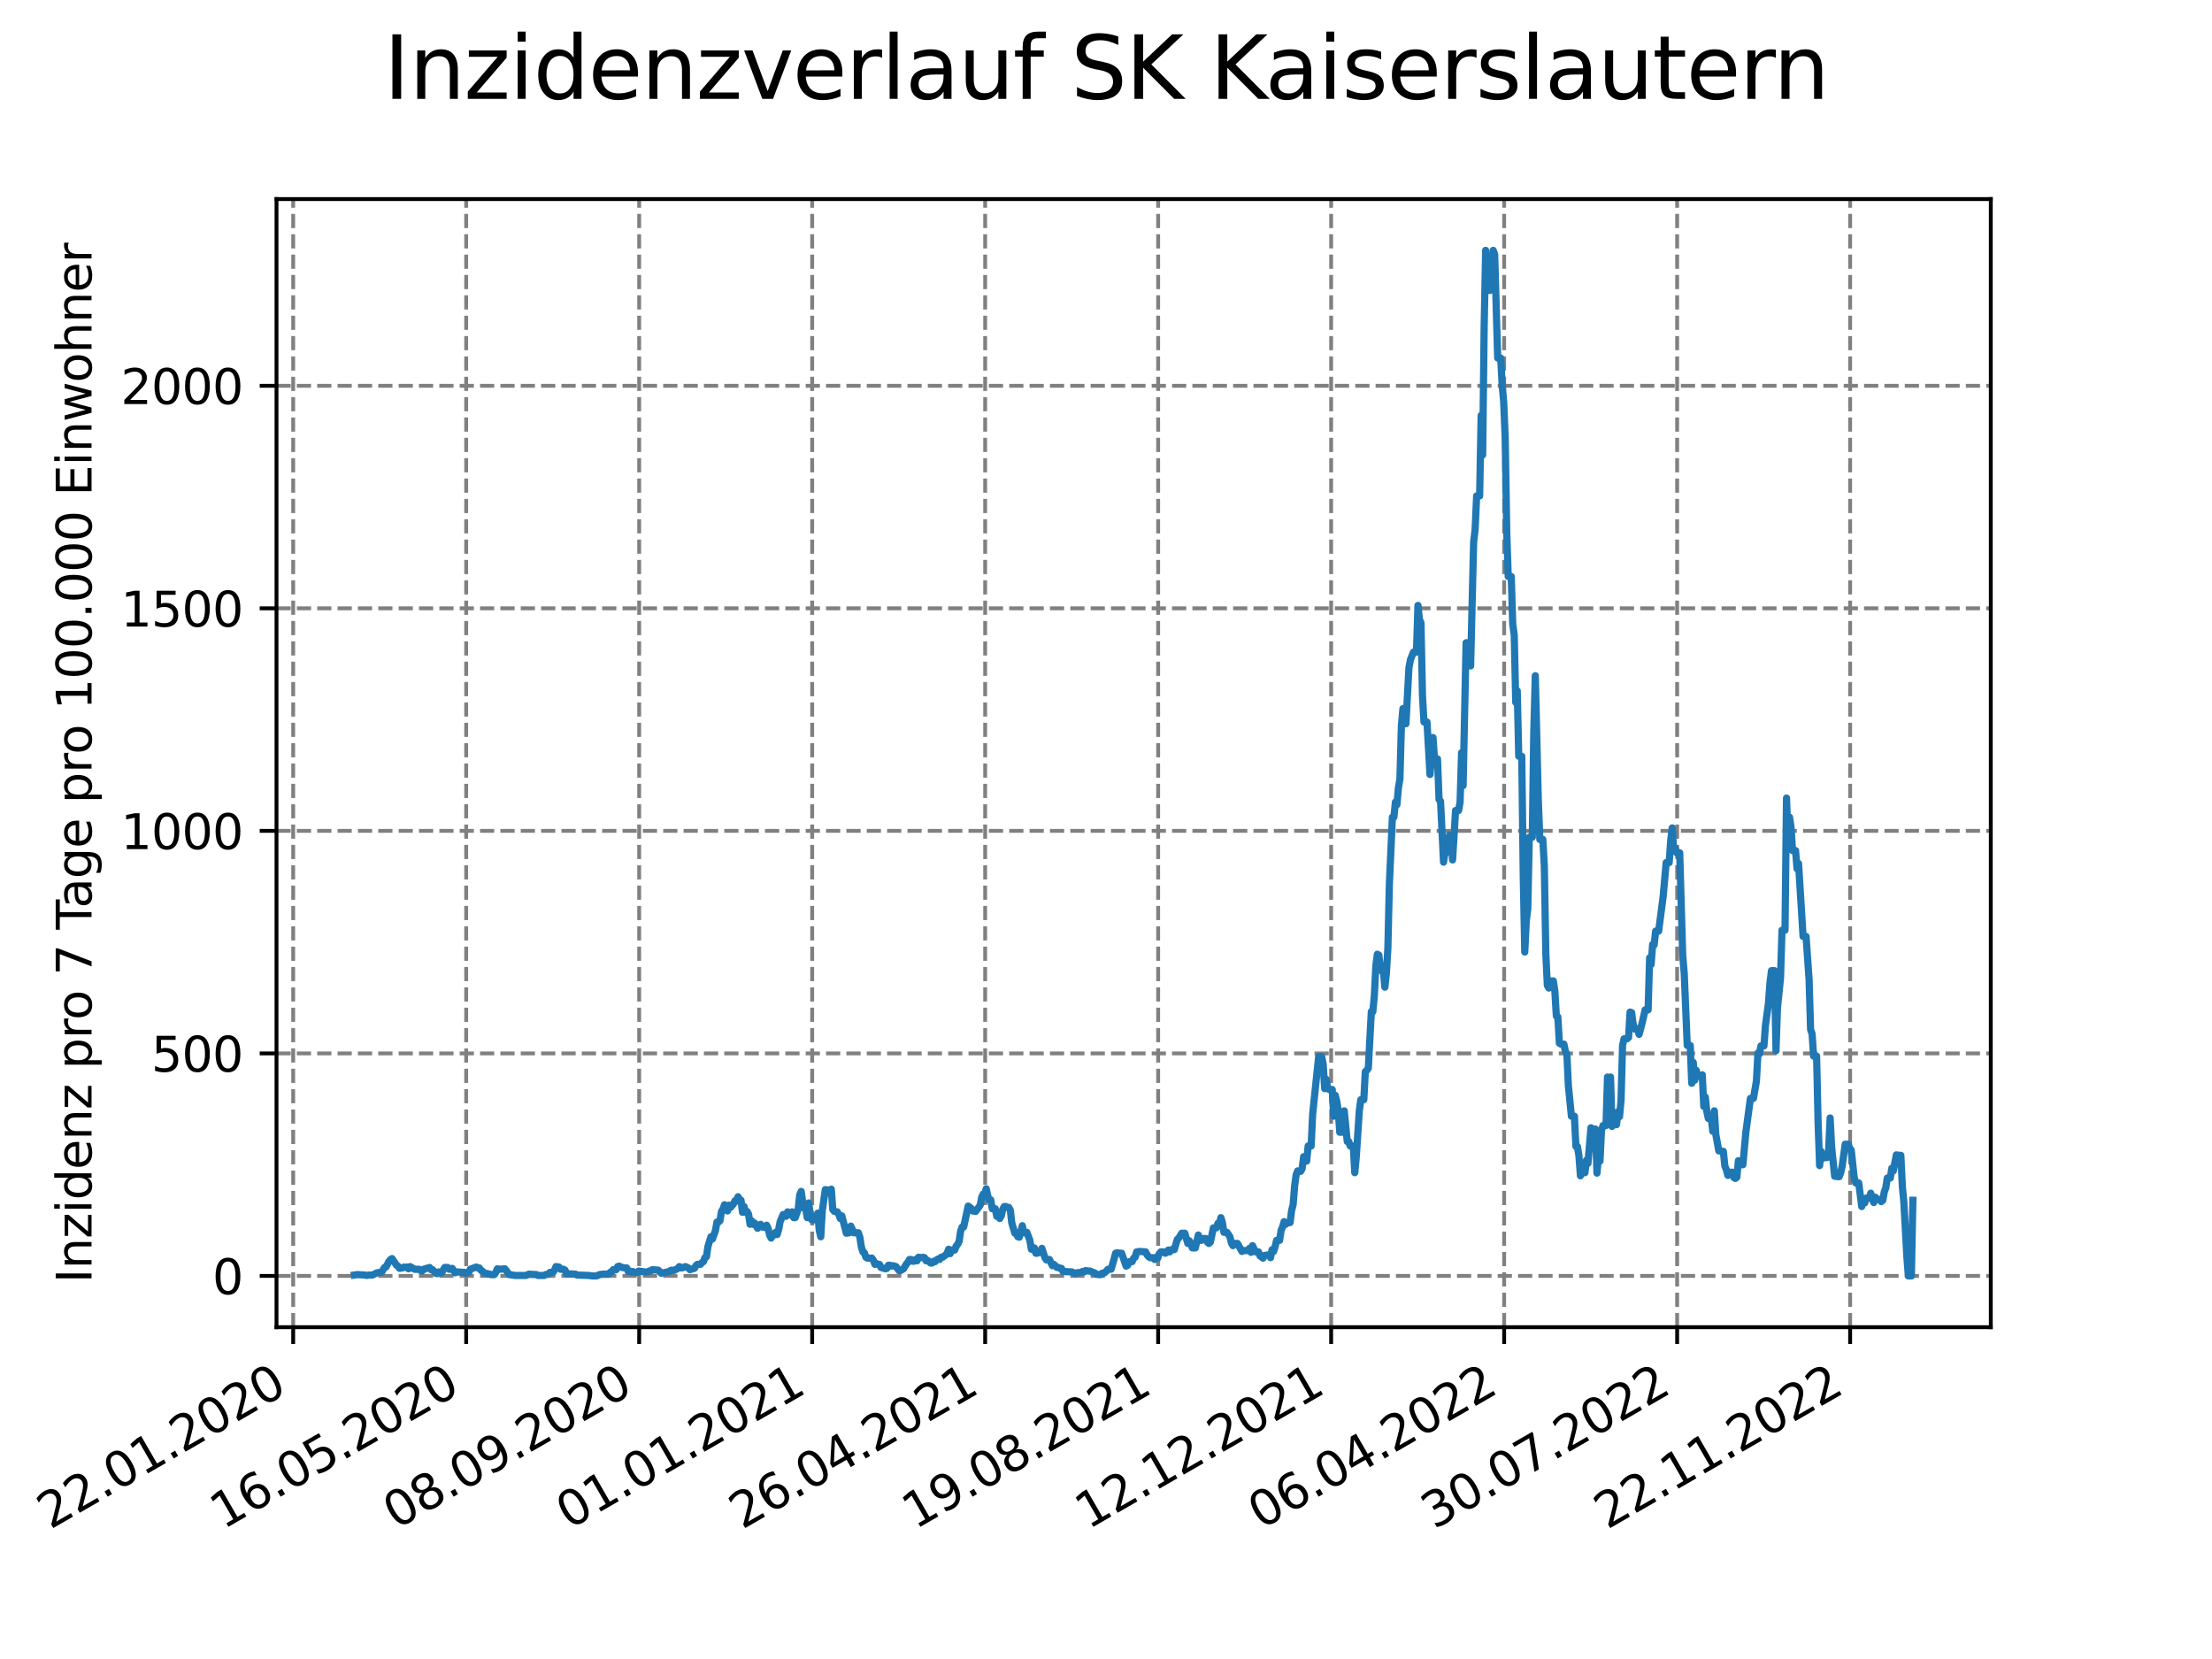 <?xml version="1.0" encoding="utf-8" standalone="no"?>
<!DOCTYPE svg PUBLIC "-//W3C//DTD SVG 1.1//EN"
  "http://www.w3.org/Graphics/SVG/1.1/DTD/svg11.dtd">
<svg xmlns:xlink="http://www.w3.org/1999/xlink" width="460.8pt" height="345.6pt" viewBox="0 0 460.8 345.6" xmlns="http://www.w3.org/2000/svg" version="1.1">
 <defs>
  <style type="text/css">*{stroke-linejoin: round; stroke-linecap: butt}</style>
 </defs>
 <g id="figure_1">
  <g id="patch_1">
   <path d="M 0 345.6 
L 460.8 345.6 
L 460.8 0 
L 0 0 
z
" style="fill: #ffffff"/>
  </g>
  <g id="axes_1">
   <g id="patch_2">
    <path d="M 57.6 276.48 
L 414.72 276.48 
L 414.72 41.472 
L 57.6 41.472 
z
" style="fill: #ffffff"/>
   </g>
   <g id="matplotlib.axis_1">
    <g id="xtick_1">
     <g id="line2d_1">
      <path d="M 61.076 276.48 
L 61.076 41.472 
" clip-path="url(#pa865594d0f)" style="fill: none; stroke-dasharray: 2.96,1.28; stroke-dashoffset: 0; stroke: #808080; stroke-width: 0.8"/>
     </g>
     <g id="line2d_2">
      <defs>
       <path id="m9339039ce3" d="M 0 0 
L 0 3.5 
" style="stroke: #000000; stroke-width: 0.8"/>
      </defs>
      <g>
       <use xlink:href="#m9339039ce3" x="61.076" y="276.48" style="stroke: #000000; stroke-width: 0.8"/>
      </g>
     </g>
     <g id="text_1">
      <!-- 22.01.2020 -->
      <g transform="translate(10.451 318.689) rotate(-30) scale(0.1 -0.1)">
       <defs>
        <path id="DejaVuSans-32" d="M 1228 531 
L 3431 531 
L 3431 0 
L 469 0 
L 469 531 
Q 828 903 1448 1529 
Q 2069 2156 2228 2338 
Q 2531 2678 2651 2914 
Q 2772 3150 2772 3378 
Q 2772 3750 2511 3984 
Q 2250 4219 1831 4219 
Q 1534 4219 1204 4116 
Q 875 4013 500 3803 
L 500 4441 
Q 881 4594 1212 4672 
Q 1544 4750 1819 4750 
Q 2544 4750 2975 4387 
Q 3406 4025 3406 3419 
Q 3406 3131 3298 2873 
Q 3191 2616 2906 2266 
Q 2828 2175 2409 1742 
Q 1991 1309 1228 531 
z
" transform="scale(0.016)"/>
        <path id="DejaVuSans-2e" d="M 684 794 
L 1344 794 
L 1344 0 
L 684 0 
L 684 794 
z
" transform="scale(0.016)"/>
        <path id="DejaVuSans-30" d="M 2034 4250 
Q 1547 4250 1301 3770 
Q 1056 3291 1056 2328 
Q 1056 1369 1301 889 
Q 1547 409 2034 409 
Q 2525 409 2770 889 
Q 3016 1369 3016 2328 
Q 3016 3291 2770 3770 
Q 2525 4250 2034 4250 
z
M 2034 4750 
Q 2819 4750 3233 4129 
Q 3647 3509 3647 2328 
Q 3647 1150 3233 529 
Q 2819 -91 2034 -91 
Q 1250 -91 836 529 
Q 422 1150 422 2328 
Q 422 3509 836 4129 
Q 1250 4750 2034 4750 
z
" transform="scale(0.016)"/>
        <path id="DejaVuSans-31" d="M 794 531 
L 1825 531 
L 1825 4091 
L 703 3866 
L 703 4441 
L 1819 4666 
L 2450 4666 
L 2450 531 
L 3481 531 
L 3481 0 
L 794 0 
L 794 531 
z
" transform="scale(0.016)"/>
       </defs>
       <use xlink:href="#DejaVuSans-32"/>
       <use xlink:href="#DejaVuSans-32" x="63.623"/>
       <use xlink:href="#DejaVuSans-2e" x="127.246"/>
       <use xlink:href="#DejaVuSans-30" x="159.033"/>
       <use xlink:href="#DejaVuSans-31" x="222.656"/>
       <use xlink:href="#DejaVuSans-2e" x="286.279"/>
       <use xlink:href="#DejaVuSans-32" x="318.066"/>
       <use xlink:href="#DejaVuSans-30" x="381.689"/>
       <use xlink:href="#DejaVuSans-32" x="445.312"/>
       <use xlink:href="#DejaVuSans-30" x="508.936"/>
      </g>
     </g>
    </g>
    <g id="xtick_2">
     <g id="line2d_3">
      <path d="M 97.114 276.48 
L 97.114 41.472 
" clip-path="url(#pa865594d0f)" style="fill: none; stroke-dasharray: 2.96,1.28; stroke-dashoffset: 0; stroke: #808080; stroke-width: 0.8"/>
     </g>
     <g id="line2d_4">
      <g>
       <use xlink:href="#m9339039ce3" x="97.114" y="276.48" style="stroke: #000000; stroke-width: 0.8"/>
      </g>
     </g>
     <g id="text_2">
      <!-- 16.05.2020 -->
      <g transform="translate(46.489 318.689) rotate(-30) scale(0.1 -0.1)">
       <defs>
        <path id="DejaVuSans-36" d="M 2113 2584 
Q 1688 2584 1439 2293 
Q 1191 2003 1191 1497 
Q 1191 994 1439 701 
Q 1688 409 2113 409 
Q 2538 409 2786 701 
Q 3034 994 3034 1497 
Q 3034 2003 2786 2293 
Q 2538 2584 2113 2584 
z
M 3366 4563 
L 3366 3988 
Q 3128 4100 2886 4159 
Q 2644 4219 2406 4219 
Q 1781 4219 1451 3797 
Q 1122 3375 1075 2522 
Q 1259 2794 1537 2939 
Q 1816 3084 2150 3084 
Q 2853 3084 3261 2657 
Q 3669 2231 3669 1497 
Q 3669 778 3244 343 
Q 2819 -91 2113 -91 
Q 1303 -91 875 529 
Q 447 1150 447 2328 
Q 447 3434 972 4092 
Q 1497 4750 2381 4750 
Q 2619 4750 2861 4703 
Q 3103 4656 3366 4563 
z
" transform="scale(0.016)"/>
        <path id="DejaVuSans-35" d="M 691 4666 
L 3169 4666 
L 3169 4134 
L 1269 4134 
L 1269 2991 
Q 1406 3038 1543 3061 
Q 1681 3084 1819 3084 
Q 2600 3084 3056 2656 
Q 3513 2228 3513 1497 
Q 3513 744 3044 326 
Q 2575 -91 1722 -91 
Q 1428 -91 1123 -41 
Q 819 9 494 109 
L 494 744 
Q 775 591 1075 516 
Q 1375 441 1709 441 
Q 2250 441 2565 725 
Q 2881 1009 2881 1497 
Q 2881 1984 2565 2268 
Q 2250 2553 1709 2553 
Q 1456 2553 1204 2497 
Q 953 2441 691 2322 
L 691 4666 
z
" transform="scale(0.016)"/>
       </defs>
       <use xlink:href="#DejaVuSans-31"/>
       <use xlink:href="#DejaVuSans-36" x="63.623"/>
       <use xlink:href="#DejaVuSans-2e" x="127.246"/>
       <use xlink:href="#DejaVuSans-30" x="159.033"/>
       <use xlink:href="#DejaVuSans-35" x="222.656"/>
       <use xlink:href="#DejaVuSans-2e" x="286.279"/>
       <use xlink:href="#DejaVuSans-32" x="318.066"/>
       <use xlink:href="#DejaVuSans-30" x="381.689"/>
       <use xlink:href="#DejaVuSans-32" x="445.312"/>
       <use xlink:href="#DejaVuSans-30" x="508.936"/>
      </g>
     </g>
    </g>
    <g id="xtick_3">
     <g id="line2d_5">
      <path d="M 133.152 276.48 
L 133.152 41.472 
" clip-path="url(#pa865594d0f)" style="fill: none; stroke-dasharray: 2.96,1.28; stroke-dashoffset: 0; stroke: #808080; stroke-width: 0.8"/>
     </g>
     <g id="line2d_6">
      <g>
       <use xlink:href="#m9339039ce3" x="133.152" y="276.48" style="stroke: #000000; stroke-width: 0.8"/>
      </g>
     </g>
     <g id="text_3">
      <!-- 08.09.2020 -->
      <g transform="translate(82.526 318.689) rotate(-30) scale(0.1 -0.1)">
       <defs>
        <path id="DejaVuSans-38" d="M 2034 2216 
Q 1584 2216 1326 1975 
Q 1069 1734 1069 1313 
Q 1069 891 1326 650 
Q 1584 409 2034 409 
Q 2484 409 2743 651 
Q 3003 894 3003 1313 
Q 3003 1734 2745 1975 
Q 2488 2216 2034 2216 
z
M 1403 2484 
Q 997 2584 770 2862 
Q 544 3141 544 3541 
Q 544 4100 942 4425 
Q 1341 4750 2034 4750 
Q 2731 4750 3128 4425 
Q 3525 4100 3525 3541 
Q 3525 3141 3298 2862 
Q 3072 2584 2669 2484 
Q 3125 2378 3379 2068 
Q 3634 1759 3634 1313 
Q 3634 634 3220 271 
Q 2806 -91 2034 -91 
Q 1263 -91 848 271 
Q 434 634 434 1313 
Q 434 1759 690 2068 
Q 947 2378 1403 2484 
z
M 1172 3481 
Q 1172 3119 1398 2916 
Q 1625 2713 2034 2713 
Q 2441 2713 2670 2916 
Q 2900 3119 2900 3481 
Q 2900 3844 2670 4047 
Q 2441 4250 2034 4250 
Q 1625 4250 1398 4047 
Q 1172 3844 1172 3481 
z
" transform="scale(0.016)"/>
        <path id="DejaVuSans-39" d="M 703 97 
L 703 672 
Q 941 559 1184 500 
Q 1428 441 1663 441 
Q 2288 441 2617 861 
Q 2947 1281 2994 2138 
Q 2813 1869 2534 1725 
Q 2256 1581 1919 1581 
Q 1219 1581 811 2004 
Q 403 2428 403 3163 
Q 403 3881 828 4315 
Q 1253 4750 1959 4750 
Q 2769 4750 3195 4129 
Q 3622 3509 3622 2328 
Q 3622 1225 3098 567 
Q 2575 -91 1691 -91 
Q 1453 -91 1209 -44 
Q 966 3 703 97 
z
M 1959 2075 
Q 2384 2075 2632 2365 
Q 2881 2656 2881 3163 
Q 2881 3666 2632 3958 
Q 2384 4250 1959 4250 
Q 1534 4250 1286 3958 
Q 1038 3666 1038 3163 
Q 1038 2656 1286 2365 
Q 1534 2075 1959 2075 
z
" transform="scale(0.016)"/>
       </defs>
       <use xlink:href="#DejaVuSans-30"/>
       <use xlink:href="#DejaVuSans-38" x="63.623"/>
       <use xlink:href="#DejaVuSans-2e" x="127.246"/>
       <use xlink:href="#DejaVuSans-30" x="159.033"/>
       <use xlink:href="#DejaVuSans-39" x="222.656"/>
       <use xlink:href="#DejaVuSans-2e" x="286.279"/>
       <use xlink:href="#DejaVuSans-32" x="318.066"/>
       <use xlink:href="#DejaVuSans-30" x="381.689"/>
       <use xlink:href="#DejaVuSans-32" x="445.312"/>
       <use xlink:href="#DejaVuSans-30" x="508.936"/>
      </g>
     </g>
    </g>
    <g id="xtick_4">
     <g id="line2d_7">
      <path d="M 169.19 276.48 
L 169.19 41.472 
" clip-path="url(#pa865594d0f)" style="fill: none; stroke-dasharray: 2.96,1.28; stroke-dashoffset: 0; stroke: #808080; stroke-width: 0.8"/>
     </g>
     <g id="line2d_8">
      <g>
       <use xlink:href="#m9339039ce3" x="169.19" y="276.48" style="stroke: #000000; stroke-width: 0.8"/>
      </g>
     </g>
     <g id="text_4">
      <!-- 01.01.2021 -->
      <g transform="translate(118.564 318.689) rotate(-30) scale(0.1 -0.1)">
       <use xlink:href="#DejaVuSans-30"/>
       <use xlink:href="#DejaVuSans-31" x="63.623"/>
       <use xlink:href="#DejaVuSans-2e" x="127.246"/>
       <use xlink:href="#DejaVuSans-30" x="159.033"/>
       <use xlink:href="#DejaVuSans-31" x="222.656"/>
       <use xlink:href="#DejaVuSans-2e" x="286.279"/>
       <use xlink:href="#DejaVuSans-32" x="318.066"/>
       <use xlink:href="#DejaVuSans-30" x="381.689"/>
       <use xlink:href="#DejaVuSans-32" x="445.312"/>
       <use xlink:href="#DejaVuSans-31" x="508.936"/>
      </g>
     </g>
    </g>
    <g id="xtick_5">
     <g id="line2d_9">
      <path d="M 205.227 276.48 
L 205.227 41.472 
" clip-path="url(#pa865594d0f)" style="fill: none; stroke-dasharray: 2.96,1.28; stroke-dashoffset: 0; stroke: #808080; stroke-width: 0.8"/>
     </g>
     <g id="line2d_10">
      <g>
       <use xlink:href="#m9339039ce3" x="205.227" y="276.48" style="stroke: #000000; stroke-width: 0.8"/>
      </g>
     </g>
     <g id="text_5">
      <!-- 26.04.2021 -->
      <g transform="translate(154.602 318.689) rotate(-30) scale(0.1 -0.1)">
       <defs>
        <path id="DejaVuSans-34" d="M 2419 4116 
L 825 1625 
L 2419 1625 
L 2419 4116 
z
M 2253 4666 
L 3047 4666 
L 3047 1625 
L 3713 1625 
L 3713 1100 
L 3047 1100 
L 3047 0 
L 2419 0 
L 2419 1100 
L 313 1100 
L 313 1709 
L 2253 4666 
z
" transform="scale(0.016)"/>
       </defs>
       <use xlink:href="#DejaVuSans-32"/>
       <use xlink:href="#DejaVuSans-36" x="63.623"/>
       <use xlink:href="#DejaVuSans-2e" x="127.246"/>
       <use xlink:href="#DejaVuSans-30" x="159.033"/>
       <use xlink:href="#DejaVuSans-34" x="222.656"/>
       <use xlink:href="#DejaVuSans-2e" x="286.279"/>
       <use xlink:href="#DejaVuSans-32" x="318.066"/>
       <use xlink:href="#DejaVuSans-30" x="381.689"/>
       <use xlink:href="#DejaVuSans-32" x="445.312"/>
       <use xlink:href="#DejaVuSans-31" x="508.936"/>
      </g>
     </g>
    </g>
    <g id="xtick_6">
     <g id="line2d_11">
      <path d="M 241.265 276.48 
L 241.265 41.472 
" clip-path="url(#pa865594d0f)" style="fill: none; stroke-dasharray: 2.96,1.28; stroke-dashoffset: 0; stroke: #808080; stroke-width: 0.8"/>
     </g>
     <g id="line2d_12">
      <g>
       <use xlink:href="#m9339039ce3" x="241.265" y="276.48" style="stroke: #000000; stroke-width: 0.8"/>
      </g>
     </g>
     <g id="text_6">
      <!-- 19.08.2021 -->
      <g transform="translate(190.64 318.689) rotate(-30) scale(0.1 -0.1)">
       <use xlink:href="#DejaVuSans-31"/>
       <use xlink:href="#DejaVuSans-39" x="63.623"/>
       <use xlink:href="#DejaVuSans-2e" x="127.246"/>
       <use xlink:href="#DejaVuSans-30" x="159.033"/>
       <use xlink:href="#DejaVuSans-38" x="222.656"/>
       <use xlink:href="#DejaVuSans-2e" x="286.279"/>
       <use xlink:href="#DejaVuSans-32" x="318.066"/>
       <use xlink:href="#DejaVuSans-30" x="381.689"/>
       <use xlink:href="#DejaVuSans-32" x="445.312"/>
       <use xlink:href="#DejaVuSans-31" x="508.936"/>
      </g>
     </g>
    </g>
    <g id="xtick_7">
     <g id="line2d_13">
      <path d="M 277.303 276.48 
L 277.303 41.472 
" clip-path="url(#pa865594d0f)" style="fill: none; stroke-dasharray: 2.96,1.28; stroke-dashoffset: 0; stroke: #808080; stroke-width: 0.8"/>
     </g>
     <g id="line2d_14">
      <g>
       <use xlink:href="#m9339039ce3" x="277.303" y="276.48" style="stroke: #000000; stroke-width: 0.8"/>
      </g>
     </g>
     <g id="text_7">
      <!-- 12.12.2021 -->
      <g transform="translate(226.678 318.689) rotate(-30) scale(0.1 -0.1)">
       <use xlink:href="#DejaVuSans-31"/>
       <use xlink:href="#DejaVuSans-32" x="63.623"/>
       <use xlink:href="#DejaVuSans-2e" x="127.246"/>
       <use xlink:href="#DejaVuSans-31" x="159.033"/>
       <use xlink:href="#DejaVuSans-32" x="222.656"/>
       <use xlink:href="#DejaVuSans-2e" x="286.279"/>
       <use xlink:href="#DejaVuSans-32" x="318.066"/>
       <use xlink:href="#DejaVuSans-30" x="381.689"/>
       <use xlink:href="#DejaVuSans-32" x="445.312"/>
       <use xlink:href="#DejaVuSans-31" x="508.936"/>
      </g>
     </g>
    </g>
    <g id="xtick_8">
     <g id="line2d_15">
      <path d="M 313.341 276.48 
L 313.341 41.472 
" clip-path="url(#pa865594d0f)" style="fill: none; stroke-dasharray: 2.96,1.28; stroke-dashoffset: 0; stroke: #808080; stroke-width: 0.8"/>
     </g>
     <g id="line2d_16">
      <g>
       <use xlink:href="#m9339039ce3" x="313.341" y="276.48" style="stroke: #000000; stroke-width: 0.8"/>
      </g>
     </g>
     <g id="text_8">
      <!-- 06.04.2022 -->
      <g transform="translate(262.716 318.689) rotate(-30) scale(0.1 -0.1)">
       <use xlink:href="#DejaVuSans-30"/>
       <use xlink:href="#DejaVuSans-36" x="63.623"/>
       <use xlink:href="#DejaVuSans-2e" x="127.246"/>
       <use xlink:href="#DejaVuSans-30" x="159.033"/>
       <use xlink:href="#DejaVuSans-34" x="222.656"/>
       <use xlink:href="#DejaVuSans-2e" x="286.279"/>
       <use xlink:href="#DejaVuSans-32" x="318.066"/>
       <use xlink:href="#DejaVuSans-30" x="381.689"/>
       <use xlink:href="#DejaVuSans-32" x="445.312"/>
       <use xlink:href="#DejaVuSans-32" x="508.936"/>
      </g>
     </g>
    </g>
    <g id="xtick_9">
     <g id="line2d_17">
      <path d="M 349.379 276.48 
L 349.379 41.472 
" clip-path="url(#pa865594d0f)" style="fill: none; stroke-dasharray: 2.96,1.28; stroke-dashoffset: 0; stroke: #808080; stroke-width: 0.8"/>
     </g>
     <g id="line2d_18">
      <g>
       <use xlink:href="#m9339039ce3" x="349.379" y="276.48" style="stroke: #000000; stroke-width: 0.8"/>
      </g>
     </g>
     <g id="text_9">
      <!-- 30.07.2022 -->
      <g transform="translate(298.754 318.689) rotate(-30) scale(0.1 -0.1)">
       <defs>
        <path id="DejaVuSans-33" d="M 2597 2516 
Q 3050 2419 3304 2112 
Q 3559 1806 3559 1356 
Q 3559 666 3084 287 
Q 2609 -91 1734 -91 
Q 1441 -91 1130 -33 
Q 819 25 488 141 
L 488 750 
Q 750 597 1062 519 
Q 1375 441 1716 441 
Q 2309 441 2620 675 
Q 2931 909 2931 1356 
Q 2931 1769 2642 2001 
Q 2353 2234 1838 2234 
L 1294 2234 
L 1294 2753 
L 1863 2753 
Q 2328 2753 2575 2939 
Q 2822 3125 2822 3475 
Q 2822 3834 2567 4026 
Q 2313 4219 1838 4219 
Q 1578 4219 1281 4162 
Q 984 4106 628 3988 
L 628 4550 
Q 988 4650 1302 4700 
Q 1616 4750 1894 4750 
Q 2613 4750 3031 4423 
Q 3450 4097 3450 3541 
Q 3450 3153 3228 2886 
Q 3006 2619 2597 2516 
z
" transform="scale(0.016)"/>
        <path id="DejaVuSans-37" d="M 525 4666 
L 3525 4666 
L 3525 4397 
L 1831 0 
L 1172 0 
L 2766 4134 
L 525 4134 
L 525 4666 
z
" transform="scale(0.016)"/>
       </defs>
       <use xlink:href="#DejaVuSans-33"/>
       <use xlink:href="#DejaVuSans-30" x="63.623"/>
       <use xlink:href="#DejaVuSans-2e" x="127.246"/>
       <use xlink:href="#DejaVuSans-30" x="159.033"/>
       <use xlink:href="#DejaVuSans-37" x="222.656"/>
       <use xlink:href="#DejaVuSans-2e" x="286.279"/>
       <use xlink:href="#DejaVuSans-32" x="318.066"/>
       <use xlink:href="#DejaVuSans-30" x="381.689"/>
       <use xlink:href="#DejaVuSans-32" x="445.312"/>
       <use xlink:href="#DejaVuSans-32" x="508.936"/>
      </g>
     </g>
    </g>
    <g id="xtick_10">
     <g id="line2d_19">
      <path d="M 385.417 276.48 
L 385.417 41.472 
" clip-path="url(#pa865594d0f)" style="fill: none; stroke-dasharray: 2.96,1.28; stroke-dashoffset: 0; stroke: #808080; stroke-width: 0.8"/>
     </g>
     <g id="line2d_20">
      <g>
       <use xlink:href="#m9339039ce3" x="385.417" y="276.48" style="stroke: #000000; stroke-width: 0.8"/>
      </g>
     </g>
     <g id="text_10">
      <!-- 22.11.2022 -->
      <g transform="translate(334.792 318.689) rotate(-30) scale(0.1 -0.1)">
       <use xlink:href="#DejaVuSans-32"/>
       <use xlink:href="#DejaVuSans-32" x="63.623"/>
       <use xlink:href="#DejaVuSans-2e" x="127.246"/>
       <use xlink:href="#DejaVuSans-31" x="159.033"/>
       <use xlink:href="#DejaVuSans-31" x="222.656"/>
       <use xlink:href="#DejaVuSans-2e" x="286.279"/>
       <use xlink:href="#DejaVuSans-32" x="318.066"/>
       <use xlink:href="#DejaVuSans-30" x="381.689"/>
       <use xlink:href="#DejaVuSans-32" x="445.312"/>
       <use xlink:href="#DejaVuSans-32" x="508.936"/>
      </g>
     </g>
    </g>
   </g>
   <g id="matplotlib.axis_2">
    <g id="ytick_1">
     <g id="line2d_21">
      <path d="M 57.6 265.798 
L 414.72 265.798 
" clip-path="url(#pa865594d0f)" style="fill: none; stroke-dasharray: 2.96,1.28; stroke-dashoffset: 0; stroke: #808080; stroke-width: 0.8"/>
     </g>
     <g id="line2d_22">
      <defs>
       <path id="m2ef778c8cc" d="M 0 0 
L -3.5 0 
" style="stroke: #000000; stroke-width: 0.8"/>
      </defs>
      <g>
       <use xlink:href="#m2ef778c8cc" x="57.6" y="265.798" style="stroke: #000000; stroke-width: 0.8"/>
      </g>
     </g>
     <g id="text_11">
      <!-- 0 -->
      <g transform="translate(44.237 269.597) scale(0.1 -0.1)">
       <use xlink:href="#DejaVuSans-30"/>
      </g>
     </g>
    </g>
    <g id="ytick_2">
     <g id="line2d_23">
      <path d="M 57.6 219.44 
L 414.72 219.44 
" clip-path="url(#pa865594d0f)" style="fill: none; stroke-dasharray: 2.96,1.28; stroke-dashoffset: 0; stroke: #808080; stroke-width: 0.8"/>
     </g>
     <g id="line2d_24">
      <g>
       <use xlink:href="#m2ef778c8cc" x="57.6" y="219.44" style="stroke: #000000; stroke-width: 0.8"/>
      </g>
     </g>
     <g id="text_12">
      <!-- 500 -->
      <g transform="translate(31.512 223.24) scale(0.1 -0.1)">
       <use xlink:href="#DejaVuSans-35"/>
       <use xlink:href="#DejaVuSans-30" x="63.623"/>
       <use xlink:href="#DejaVuSans-30" x="127.246"/>
      </g>
     </g>
    </g>
    <g id="ytick_3">
     <g id="line2d_25">
      <path d="M 57.6 173.083 
L 414.72 173.083 
" clip-path="url(#pa865594d0f)" style="fill: none; stroke-dasharray: 2.96,1.28; stroke-dashoffset: 0; stroke: #808080; stroke-width: 0.8"/>
     </g>
     <g id="line2d_26">
      <g>
       <use xlink:href="#m2ef778c8cc" x="57.6" y="173.083" style="stroke: #000000; stroke-width: 0.8"/>
      </g>
     </g>
     <g id="text_13">
      <!-- 1000 -->
      <g transform="translate(25.15 176.882) scale(0.1 -0.1)">
       <use xlink:href="#DejaVuSans-31"/>
       <use xlink:href="#DejaVuSans-30" x="63.623"/>
       <use xlink:href="#DejaVuSans-30" x="127.246"/>
       <use xlink:href="#DejaVuSans-30" x="190.869"/>
      </g>
     </g>
    </g>
    <g id="ytick_4">
     <g id="line2d_27">
      <path d="M 57.6 126.726 
L 414.72 126.726 
" clip-path="url(#pa865594d0f)" style="fill: none; stroke-dasharray: 2.96,1.28; stroke-dashoffset: 0; stroke: #808080; stroke-width: 0.8"/>
     </g>
     <g id="line2d_28">
      <g>
       <use xlink:href="#m2ef778c8cc" x="57.6" y="126.726" style="stroke: #000000; stroke-width: 0.8"/>
      </g>
     </g>
     <g id="text_14">
      <!-- 1500 -->
      <g transform="translate(25.15 130.525) scale(0.1 -0.1)">
       <use xlink:href="#DejaVuSans-31"/>
       <use xlink:href="#DejaVuSans-35" x="63.623"/>
       <use xlink:href="#DejaVuSans-30" x="127.246"/>
       <use xlink:href="#DejaVuSans-30" x="190.869"/>
      </g>
     </g>
    </g>
    <g id="ytick_5">
     <g id="line2d_29">
      <path d="M 57.6 80.368 
L 414.72 80.368 
" clip-path="url(#pa865594d0f)" style="fill: none; stroke-dasharray: 2.96,1.28; stroke-dashoffset: 0; stroke: #808080; stroke-width: 0.8"/>
     </g>
     <g id="line2d_30">
      <g>
       <use xlink:href="#m2ef778c8cc" x="57.6" y="80.368" style="stroke: #000000; stroke-width: 0.8"/>
      </g>
     </g>
     <g id="text_15">
      <!-- 2000 -->
      <g transform="translate(25.15 84.167) scale(0.1 -0.1)">
       <use xlink:href="#DejaVuSans-32"/>
       <use xlink:href="#DejaVuSans-30" x="63.623"/>
       <use xlink:href="#DejaVuSans-30" x="127.246"/>
       <use xlink:href="#DejaVuSans-30" x="190.869"/>
      </g>
     </g>
    </g>
    <g id="text_16">
     <!-- Inzidenz pro 7 Tage pro 100.000 Einwohner -->
     <g transform="translate(19.07 267.301) rotate(-90) scale(0.1 -0.1)">
      <defs>
       <path id="DejaVuSans-49" d="M 628 4666 
L 1259 4666 
L 1259 0 
L 628 0 
L 628 4666 
z
" transform="scale(0.016)"/>
       <path id="DejaVuSans-6e" d="M 3513 2113 
L 3513 0 
L 2938 0 
L 2938 2094 
Q 2938 2591 2744 2837 
Q 2550 3084 2163 3084 
Q 1697 3084 1428 2787 
Q 1159 2491 1159 1978 
L 1159 0 
L 581 0 
L 581 3500 
L 1159 3500 
L 1159 2956 
Q 1366 3272 1645 3428 
Q 1925 3584 2291 3584 
Q 2894 3584 3203 3211 
Q 3513 2838 3513 2113 
z
" transform="scale(0.016)"/>
       <path id="DejaVuSans-7a" d="M 353 3500 
L 3084 3500 
L 3084 2975 
L 922 459 
L 3084 459 
L 3084 0 
L 275 0 
L 275 525 
L 2438 3041 
L 353 3041 
L 353 3500 
z
" transform="scale(0.016)"/>
       <path id="DejaVuSans-69" d="M 603 3500 
L 1178 3500 
L 1178 0 
L 603 0 
L 603 3500 
z
M 603 4863 
L 1178 4863 
L 1178 4134 
L 603 4134 
L 603 4863 
z
" transform="scale(0.016)"/>
       <path id="DejaVuSans-64" d="M 2906 2969 
L 2906 4863 
L 3481 4863 
L 3481 0 
L 2906 0 
L 2906 525 
Q 2725 213 2448 61 
Q 2172 -91 1784 -91 
Q 1150 -91 751 415 
Q 353 922 353 1747 
Q 353 2572 751 3078 
Q 1150 3584 1784 3584 
Q 2172 3584 2448 3432 
Q 2725 3281 2906 2969 
z
M 947 1747 
Q 947 1113 1208 752 
Q 1469 391 1925 391 
Q 2381 391 2643 752 
Q 2906 1113 2906 1747 
Q 2906 2381 2643 2742 
Q 2381 3103 1925 3103 
Q 1469 3103 1208 2742 
Q 947 2381 947 1747 
z
" transform="scale(0.016)"/>
       <path id="DejaVuSans-65" d="M 3597 1894 
L 3597 1613 
L 953 1613 
Q 991 1019 1311 708 
Q 1631 397 2203 397 
Q 2534 397 2845 478 
Q 3156 559 3463 722 
L 3463 178 
Q 3153 47 2828 -22 
Q 2503 -91 2169 -91 
Q 1331 -91 842 396 
Q 353 884 353 1716 
Q 353 2575 817 3079 
Q 1281 3584 2069 3584 
Q 2775 3584 3186 3129 
Q 3597 2675 3597 1894 
z
M 3022 2063 
Q 3016 2534 2758 2815 
Q 2500 3097 2075 3097 
Q 1594 3097 1305 2825 
Q 1016 2553 972 2059 
L 3022 2063 
z
" transform="scale(0.016)"/>
       <path id="DejaVuSans-20" transform="scale(0.016)"/>
       <path id="DejaVuSans-70" d="M 1159 525 
L 1159 -1331 
L 581 -1331 
L 581 3500 
L 1159 3500 
L 1159 2969 
Q 1341 3281 1617 3432 
Q 1894 3584 2278 3584 
Q 2916 3584 3314 3078 
Q 3713 2572 3713 1747 
Q 3713 922 3314 415 
Q 2916 -91 2278 -91 
Q 1894 -91 1617 61 
Q 1341 213 1159 525 
z
M 3116 1747 
Q 3116 2381 2855 2742 
Q 2594 3103 2138 3103 
Q 1681 3103 1420 2742 
Q 1159 2381 1159 1747 
Q 1159 1113 1420 752 
Q 1681 391 2138 391 
Q 2594 391 2855 752 
Q 3116 1113 3116 1747 
z
" transform="scale(0.016)"/>
       <path id="DejaVuSans-72" d="M 2631 2963 
Q 2534 3019 2420 3045 
Q 2306 3072 2169 3072 
Q 1681 3072 1420 2755 
Q 1159 2438 1159 1844 
L 1159 0 
L 581 0 
L 581 3500 
L 1159 3500 
L 1159 2956 
Q 1341 3275 1631 3429 
Q 1922 3584 2338 3584 
Q 2397 3584 2469 3576 
Q 2541 3569 2628 3553 
L 2631 2963 
z
" transform="scale(0.016)"/>
       <path id="DejaVuSans-6f" d="M 1959 3097 
Q 1497 3097 1228 2736 
Q 959 2375 959 1747 
Q 959 1119 1226 758 
Q 1494 397 1959 397 
Q 2419 397 2687 759 
Q 2956 1122 2956 1747 
Q 2956 2369 2687 2733 
Q 2419 3097 1959 3097 
z
M 1959 3584 
Q 2709 3584 3137 3096 
Q 3566 2609 3566 1747 
Q 3566 888 3137 398 
Q 2709 -91 1959 -91 
Q 1206 -91 779 398 
Q 353 888 353 1747 
Q 353 2609 779 3096 
Q 1206 3584 1959 3584 
z
" transform="scale(0.016)"/>
       <path id="DejaVuSans-54" d="M -19 4666 
L 3928 4666 
L 3928 4134 
L 2272 4134 
L 2272 0 
L 1638 0 
L 1638 4134 
L -19 4134 
L -19 4666 
z
" transform="scale(0.016)"/>
       <path id="DejaVuSans-61" d="M 2194 1759 
Q 1497 1759 1228 1600 
Q 959 1441 959 1056 
Q 959 750 1161 570 
Q 1363 391 1709 391 
Q 2188 391 2477 730 
Q 2766 1069 2766 1631 
L 2766 1759 
L 2194 1759 
z
M 3341 1997 
L 3341 0 
L 2766 0 
L 2766 531 
Q 2569 213 2275 61 
Q 1981 -91 1556 -91 
Q 1019 -91 701 211 
Q 384 513 384 1019 
Q 384 1609 779 1909 
Q 1175 2209 1959 2209 
L 2766 2209 
L 2766 2266 
Q 2766 2663 2505 2880 
Q 2244 3097 1772 3097 
Q 1472 3097 1187 3025 
Q 903 2953 641 2809 
L 641 3341 
Q 956 3463 1253 3523 
Q 1550 3584 1831 3584 
Q 2591 3584 2966 3190 
Q 3341 2797 3341 1997 
z
" transform="scale(0.016)"/>
       <path id="DejaVuSans-67" d="M 2906 1791 
Q 2906 2416 2648 2759 
Q 2391 3103 1925 3103 
Q 1463 3103 1205 2759 
Q 947 2416 947 1791 
Q 947 1169 1205 825 
Q 1463 481 1925 481 
Q 2391 481 2648 825 
Q 2906 1169 2906 1791 
z
M 3481 434 
Q 3481 -459 3084 -895 
Q 2688 -1331 1869 -1331 
Q 1566 -1331 1297 -1286 
Q 1028 -1241 775 -1147 
L 775 -588 
Q 1028 -725 1275 -790 
Q 1522 -856 1778 -856 
Q 2344 -856 2625 -561 
Q 2906 -266 2906 331 
L 2906 616 
Q 2728 306 2450 153 
Q 2172 0 1784 0 
Q 1141 0 747 490 
Q 353 981 353 1791 
Q 353 2603 747 3093 
Q 1141 3584 1784 3584 
Q 2172 3584 2450 3431 
Q 2728 3278 2906 2969 
L 2906 3500 
L 3481 3500 
L 3481 434 
z
" transform="scale(0.016)"/>
       <path id="DejaVuSans-45" d="M 628 4666 
L 3578 4666 
L 3578 4134 
L 1259 4134 
L 1259 2753 
L 3481 2753 
L 3481 2222 
L 1259 2222 
L 1259 531 
L 3634 531 
L 3634 0 
L 628 0 
L 628 4666 
z
" transform="scale(0.016)"/>
       <path id="DejaVuSans-77" d="M 269 3500 
L 844 3500 
L 1563 769 
L 2278 3500 
L 2956 3500 
L 3675 769 
L 4391 3500 
L 4966 3500 
L 4050 0 
L 3372 0 
L 2619 2869 
L 1863 0 
L 1184 0 
L 269 3500 
z
" transform="scale(0.016)"/>
       <path id="DejaVuSans-68" d="M 3513 2113 
L 3513 0 
L 2938 0 
L 2938 2094 
Q 2938 2591 2744 2837 
Q 2550 3084 2163 3084 
Q 1697 3084 1428 2787 
Q 1159 2491 1159 1978 
L 1159 0 
L 581 0 
L 581 4863 
L 1159 4863 
L 1159 2956 
Q 1366 3272 1645 3428 
Q 1925 3584 2291 3584 
Q 2894 3584 3203 3211 
Q 3513 2838 3513 2113 
z
" transform="scale(0.016)"/>
      </defs>
      <use xlink:href="#DejaVuSans-49"/>
      <use xlink:href="#DejaVuSans-6e" x="29.492"/>
      <use xlink:href="#DejaVuSans-7a" x="92.871"/>
      <use xlink:href="#DejaVuSans-69" x="145.361"/>
      <use xlink:href="#DejaVuSans-64" x="173.145"/>
      <use xlink:href="#DejaVuSans-65" x="236.621"/>
      <use xlink:href="#DejaVuSans-6e" x="298.145"/>
      <use xlink:href="#DejaVuSans-7a" x="361.523"/>
      <use xlink:href="#DejaVuSans-20" x="414.014"/>
      <use xlink:href="#DejaVuSans-70" x="445.801"/>
      <use xlink:href="#DejaVuSans-72" x="509.277"/>
      <use xlink:href="#DejaVuSans-6f" x="548.141"/>
      <use xlink:href="#DejaVuSans-20" x="609.322"/>
      <use xlink:href="#DejaVuSans-37" x="641.109"/>
      <use xlink:href="#DejaVuSans-20" x="704.732"/>
      <use xlink:href="#DejaVuSans-54" x="736.52"/>
      <use xlink:href="#DejaVuSans-61" x="781.104"/>
      <use xlink:href="#DejaVuSans-67" x="842.383"/>
      <use xlink:href="#DejaVuSans-65" x="905.859"/>
      <use xlink:href="#DejaVuSans-20" x="967.383"/>
      <use xlink:href="#DejaVuSans-70" x="999.17"/>
      <use xlink:href="#DejaVuSans-72" x="1062.646"/>
      <use xlink:href="#DejaVuSans-6f" x="1101.51"/>
      <use xlink:href="#DejaVuSans-20" x="1162.691"/>
      <use xlink:href="#DejaVuSans-31" x="1194.479"/>
      <use xlink:href="#DejaVuSans-30" x="1258.102"/>
      <use xlink:href="#DejaVuSans-30" x="1321.725"/>
      <use xlink:href="#DejaVuSans-2e" x="1385.348"/>
      <use xlink:href="#DejaVuSans-30" x="1417.135"/>
      <use xlink:href="#DejaVuSans-30" x="1480.758"/>
      <use xlink:href="#DejaVuSans-30" x="1544.381"/>
      <use xlink:href="#DejaVuSans-20" x="1608.004"/>
      <use xlink:href="#DejaVuSans-45" x="1639.791"/>
      <use xlink:href="#DejaVuSans-69" x="1702.975"/>
      <use xlink:href="#DejaVuSans-6e" x="1730.758"/>
      <use xlink:href="#DejaVuSans-77" x="1794.137"/>
      <use xlink:href="#DejaVuSans-6f" x="1875.924"/>
      <use xlink:href="#DejaVuSans-68" x="1937.105"/>
      <use xlink:href="#DejaVuSans-6e" x="2000.484"/>
      <use xlink:href="#DejaVuSans-65" x="2063.863"/>
      <use xlink:href="#DejaVuSans-72" x="2125.387"/>
     </g>
    </g>
   </g>
   <g id="line2d_31">
    <path d="M 73.833 265.612 
L 74.459 265.52 
L 76.026 265.612 
L 76.34 265.705 
L 76.966 265.612 
L 77.593 265.612 
L 78.533 265.149 
L 79.16 265.056 
L 79.473 265.056 
L 80.1 264.037 
L 80.414 263.944 
L 81.04 262.739 
L 81.354 262.368 
L 81.667 262.183 
L 82.607 263.573 
L 82.921 263.759 
L 83.234 264.222 
L 83.861 264.129 
L 84.174 263.944 
L 84.487 264.037 
L 84.801 263.944 
L 85.114 264.315 
L 85.428 263.851 
L 86.368 264.408 
L 87.308 264.408 
L 87.621 264.686 
L 87.935 264.778 
L 88.248 264.408 
L 89.501 264.037 
L 89.815 264.5 
L 90.128 264.5 
L 90.755 265.242 
L 91.068 265.334 
L 91.382 264.964 
L 91.695 265.149 
L 92.008 265.149 
L 92.635 264.037 
L 93.262 264.037 
L 93.575 264.408 
L 93.889 264.408 
L 94.202 264.222 
L 94.829 265.149 
L 95.142 264.964 
L 96.709 265.056 
L 97.022 265.242 
L 97.336 265.056 
L 97.649 265.056 
L 97.962 264.408 
L 99.216 263.944 
L 99.529 264.129 
L 99.843 264.129 
L 100.156 264.593 
L 100.469 264.778 
L 100.783 265.149 
L 102.35 265.52 
L 102.976 265.52 
L 103.29 265.056 
L 103.603 264.315 
L 104.23 264.408 
L 105.17 264.315 
L 106.11 265.52 
L 106.737 265.612 
L 107.364 265.705 
L 109.557 265.705 
L 110.184 265.427 
L 111.751 265.52 
L 112.064 265.705 
L 113.318 265.705 
L 113.631 265.52 
L 114.258 265.427 
L 114.571 265.056 
L 115.198 265.056 
L 115.511 264.593 
L 115.825 263.851 
L 116.451 263.944 
L 116.765 264.408 
L 117.392 264.408 
L 117.705 264.593 
L 118.018 265.334 
L 119.899 265.427 
L 120.212 265.612 
L 122.719 265.705 
L 123.346 265.798 
L 124.286 265.798 
L 124.913 265.52 
L 125.539 265.427 
L 126.793 265.427 
L 127.106 265.056 
L 127.42 264.964 
L 127.733 264.5 
L 128.36 264.5 
L 128.673 263.851 
L 128.986 263.759 
L 129.613 264.037 
L 130.24 264.129 
L 130.553 264.129 
L 130.867 264.871 
L 131.18 264.778 
L 131.493 264.964 
L 131.807 264.871 
L 132.12 265.056 
L 132.747 265.056 
L 133.06 264.778 
L 133.687 264.871 
L 134.314 264.964 
L 134.94 264.964 
L 135.254 264.778 
L 135.567 264.778 
L 135.881 264.5 
L 137.134 264.593 
L 137.761 265.242 
L 139.014 264.964 
L 139.328 264.964 
L 139.641 264.686 
L 139.954 264.593 
L 140.268 264.686 
L 140.895 264.408 
L 141.208 264.222 
L 141.521 263.851 
L 141.835 264.129 
L 142.148 264.129 
L 142.775 263.851 
L 143.402 264.129 
L 143.715 264.5 
L 144.655 264.222 
L 144.968 263.666 
L 145.282 263.388 
L 145.909 263.388 
L 146.222 263.017 
L 146.535 262.832 
L 146.849 261.998 
L 147.162 261.812 
L 147.475 259.68 
L 148.102 257.641 
L 148.416 258.105 
L 149.042 256.344 
L 149.356 254.583 
L 149.669 254.583 
L 149.982 254.305 
L 150.296 252.358 
L 150.609 251.895 
L 150.923 250.968 
L 151.236 251.153 
L 151.549 252.266 
L 151.863 251.061 
L 152.176 251.524 
L 152.803 250.783 
L 153.116 250.134 
L 153.429 250.226 
L 153.743 249.3 
L 154.056 249.856 
L 154.37 250.041 
L 154.683 252.544 
L 154.996 251.339 
L 155.31 252.544 
L 155.623 252.358 
L 155.936 252.914 
L 156.25 255.046 
L 156.563 254.305 
L 156.877 255.046 
L 157.19 254.768 
L 157.817 255.88 
L 158.443 255.046 
L 158.757 255.602 
L 159.384 255.695 
L 159.697 255.231 
L 160.01 255.88 
L 160.324 257.271 
L 160.637 257.919 
L 160.95 257.271 
L 161.264 257.271 
L 161.577 256.714 
L 161.891 257.178 
L 162.204 256.158 
L 162.517 254.49 
L 163.144 253.007 
L 163.457 253.007 
L 163.771 253.378 
L 164.084 252.451 
L 164.398 252.636 
L 164.711 253.1 
L 165.024 252.451 
L 165.338 253.656 
L 165.651 253.656 
L 166.278 251.895 
L 166.591 248.929 
L 166.905 248.187 
L 167.218 250.504 
L 167.531 251.709 
L 167.845 251.709 
L 168.158 253.656 
L 168.471 250.597 
L 168.785 252.822 
L 169.098 254.119 
L 170.038 254.119 
L 170.352 252.729 
L 170.665 256.344 
L 170.978 257.641 
L 171.292 252.266 
L 171.919 247.817 
L 172.545 247.909 
L 172.859 248.558 
L 173.172 247.724 
L 173.485 251.987 
L 173.799 252.358 
L 174.425 252.451 
L 174.739 253.007 
L 175.052 253.841 
L 175.366 253.285 
L 176.306 256.9 
L 176.932 256.807 
L 177.246 255.417 
L 177.873 256.807 
L 178.813 256.807 
L 179.126 257.734 
L 179.439 259.773 
L 179.753 260.793 
L 180.066 260.978 
L 180.38 261.905 
L 180.693 262.09 
L 181.633 262.09 
L 181.946 262.554 
L 182.26 263.388 
L 182.573 263.203 
L 182.887 263.388 
L 183.2 263.388 
L 183.513 264.037 
L 184.453 264.315 
L 184.767 264.222 
L 185.08 263.573 
L 185.394 263.573 
L 185.707 263.759 
L 186.02 263.666 
L 186.647 263.851 
L 187.274 264.686 
L 187.587 264.686 
L 188.214 264.315 
L 188.841 263.295 
L 189.154 262.925 
L 189.467 262.368 
L 189.781 262.368 
L 190.094 262.739 
L 190.408 262.739 
L 190.721 262.368 
L 191.034 262.646 
L 191.348 261.905 
L 191.974 261.998 
L 192.288 261.905 
L 192.601 261.998 
L 192.915 262.646 
L 193.228 262.554 
L 193.855 263.11 
L 194.168 263.11 
L 194.481 262.739 
L 194.795 262.832 
L 195.108 262.461 
L 195.421 262.276 
L 195.735 262.368 
L 196.048 261.905 
L 196.362 261.905 
L 196.988 261.442 
L 197.302 261.071 
L 197.615 260.237 
L 197.928 261.163 
L 198.242 260.422 
L 198.869 260.422 
L 199.182 259.588 
L 199.495 259.217 
L 199.809 258.568 
L 200.122 256.436 
L 200.435 255.602 
L 200.749 255.602 
L 201.689 251.246 
L 202.316 251.709 
L 202.629 252.266 
L 203.256 252.358 
L 204.196 251.061 
L 204.509 249.392 
L 204.823 248.743 
L 205.136 248.743 
L 205.449 247.631 
L 205.763 249.114 
L 206.076 250.041 
L 206.39 249.948 
L 206.703 251.802 
L 207.33 251.802 
L 207.643 253.378 
L 207.956 253.378 
L 208.27 253.841 
L 208.583 253.285 
L 208.897 251.895 
L 209.21 251.339 
L 209.523 251.339 
L 209.837 251.524 
L 210.15 251.524 
L 210.463 252.08 
L 210.777 254.768 
L 211.404 256.9 
L 211.717 256.9 
L 212.03 257.641 
L 212.344 257.734 
L 212.97 255.324 
L 213.284 256.807 
L 213.911 256.714 
L 214.537 258.383 
L 214.851 260.237 
L 215.164 260.329 
L 215.477 259.959 
L 215.791 261.071 
L 216.104 261.071 
L 216.731 260.793 
L 217.044 260.051 
L 217.671 261.998 
L 217.984 262.461 
L 218.611 262.368 
L 219.238 263.666 
L 219.551 263.388 
L 220.178 264.037 
L 220.491 264.037 
L 220.805 264.222 
L 221.118 264.222 
L 221.431 264.871 
L 223.312 264.964 
L 223.938 265.334 
L 224.252 265.149 
L 225.192 265.056 
L 225.505 264.871 
L 225.819 264.964 
L 226.132 264.686 
L 226.759 264.778 
L 227.072 264.778 
L 227.699 265.056 
L 228.012 265.149 
L 228.326 265.427 
L 228.952 265.52 
L 229.266 265.52 
L 229.579 265.242 
L 229.893 265.242 
L 230.206 265.056 
L 230.833 264.408 
L 231.459 264.408 
L 232.086 262.276 
L 232.4 261.071 
L 232.713 260.978 
L 233.34 261.071 
L 233.653 261.071 
L 234.593 263.759 
L 234.907 263.573 
L 235.22 262.832 
L 235.847 262.832 
L 236.16 262.09 
L 236.473 261.905 
L 236.787 260.793 
L 237.413 260.7 
L 238.667 260.793 
L 238.98 261.442 
L 239.294 261.812 
L 239.607 261.998 
L 240.234 261.998 
L 240.547 262.368 
L 240.861 261.905 
L 241.174 262.09 
L 241.487 261.163 
L 241.801 260.793 
L 242.427 260.793 
L 242.741 261.071 
L 243.054 260.885 
L 243.368 260.422 
L 243.681 260.793 
L 243.994 260.329 
L 244.621 260.329 
L 245.248 258.197 
L 245.561 257.919 
L 246.188 256.9 
L 246.815 256.9 
L 247.441 259.032 
L 247.755 258.476 
L 248.068 259.032 
L 248.382 259.959 
L 249.008 259.959 
L 249.635 257.271 
L 249.948 258.383 
L 250.262 258.383 
L 250.575 258.012 
L 251.202 258.012 
L 251.515 258.754 
L 251.829 259.032 
L 252.142 258.754 
L 252.769 255.788 
L 253.396 255.788 
L 253.709 254.861 
L 254.022 254.953 
L 254.336 253.656 
L 254.649 254.675 
L 254.962 256.714 
L 255.589 256.714 
L 256.216 257.641 
L 256.529 258.939 
L 256.843 259.495 
L 257.156 259.032 
L 257.783 259.032 
L 258.723 260.7 
L 259.036 260.515 
L 259.976 260.515 
L 260.29 260.051 
L 260.603 260.885 
L 260.916 259.495 
L 261.543 260.793 
L 262.17 260.793 
L 262.483 261.627 
L 263.11 262.09 
L 263.423 261.534 
L 264.05 261.442 
L 264.364 261.442 
L 264.677 261.998 
L 264.99 260.329 
L 265.304 260.7 
L 265.617 259.773 
L 265.93 258.383 
L 266.557 258.383 
L 266.871 256.344 
L 267.184 255.602 
L 267.497 254.49 
L 267.811 255.046 
L 268.124 254.768 
L 268.751 254.675 
L 269.064 252.173 
L 269.378 250.968 
L 269.691 247.075 
L 270.004 244.758 
L 270.318 243.924 
L 270.944 244.016 
L 271.258 243.46 
L 271.571 240.958 
L 271.885 241.699 
L 272.198 241.885 
L 272.511 238.733 
L 273.138 238.733 
L 273.451 232.06 
L 274.705 220.103 
L 275.332 220.103 
L 275.645 221.771 
L 275.958 226.777 
L 276.272 224.83 
L 276.585 226.777 
L 276.899 226.962 
L 277.525 226.962 
L 277.839 232.523 
L 278.152 228.167 
L 278.465 229.372 
L 278.779 231.318 
L 279.092 235.86 
L 279.719 235.86 
L 280.032 231.411 
L 280.659 237.806 
L 280.972 237.806 
L 281.286 238.733 
L 281.912 238.733 
L 282.226 244.294 
L 282.539 240.958 
L 283.166 231.411 
L 283.479 229.094 
L 284.106 229.094 
L 284.419 223.254 
L 284.733 222.976 
L 285.046 222.513 
L 285.673 210.742 
L 285.986 210.742 
L 286.3 207.405 
L 286.613 201.195 
L 286.926 198.785 
L 287.24 198.97 
L 287.553 201.658 
L 287.867 202.307 
L 288.18 202.307 
L 288.493 205.644 
L 288.807 202.771 
L 289.12 197.487 
L 289.433 184.141 
L 290.06 170.237 
L 290.374 170.237 
L 290.687 167.086 
L 291 167.642 
L 291.314 164.12 
L 291.627 162.266 
L 291.94 151.144 
L 292.254 147.622 
L 292.567 147.622 
L 292.881 150.773 
L 293.507 139.095 
L 293.821 137.426 
L 294.447 135.851 
L 295.074 135.851 
L 295.388 126.118 
L 295.701 129.084 
L 296.014 129.733 
L 296.328 144.934 
L 296.641 150.402 
L 297.268 150.402 
L 297.895 161.34 
L 298.521 153.646 
L 298.835 158.095 
L 299.461 158.095 
L 299.775 166.53 
L 300.088 166.901 
L 300.715 179.599 
L 301.028 177.467 
L 301.655 177.467 
L 301.968 173.945 
L 302.282 174.038 
L 302.595 179.135 
L 303.222 168.847 
L 303.849 168.847 
L 304.162 167.086 
L 304.475 156.798 
L 304.789 163.657 
L 305.415 133.904 
L 306.042 133.904 
L 306.356 138.724 
L 306.982 112.957 
L 307.296 110.269 
L 307.609 103.317 
L 308.236 103.317 
L 308.549 86.541 
L 308.863 94.79 
L 309.176 68.189 
L 309.489 52.154 
L 309.803 60.496 
L 310.429 60.496 
L 311.056 52.154 
L 311.37 52.988 
L 311.996 74.584 
L 312.623 74.584 
L 312.936 80.331 
L 313.25 83.76 
L 313.563 91.361 
L 313.877 110.64 
L 314.19 120.094 
L 314.817 120.094 
L 315.13 130.011 
L 315.443 132.328 
L 315.757 146.324 
L 316.07 143.914 
L 316.384 157.539 
L 317.01 157.539 
L 317.324 182.658 
L 317.637 198.322 
L 317.95 191.834 
L 318.264 189.331 
L 318.577 174.408 
L 319.204 174.408 
L 319.517 152.349 
L 319.831 140.763 
L 320.457 166.715 
L 320.771 174.872 
L 321.397 174.872 
L 321.711 180.433 
L 322.024 198.692 
L 322.338 205.273 
L 322.651 205.829 
L 322.964 204.346 
L 323.591 204.346 
L 323.904 206.478 
L 324.218 211.669 
L 324.531 211.854 
L 324.845 217.322 
L 325.158 217.508 
L 325.785 217.508 
L 326.098 218.991 
L 326.411 219.64 
L 326.725 226.22 
L 327.352 232.523 
L 327.978 232.523 
L 328.292 238.826 
L 328.605 238.826 
L 328.918 240.772 
L 329.232 244.943 
L 329.545 244.294 
L 330.172 244.294 
L 330.485 241.699 
L 330.799 242.348 
L 331.425 234.933 
L 331.739 235.211 
L 332.366 235.211 
L 332.679 244.387 
L 332.992 240.772 
L 333.306 241.885 
L 333.619 235.489 
L 333.932 234.47 
L 334.559 234.47 
L 334.873 224.367 
L 335.186 225.572 
L 335.499 224.367 
L 335.813 234.655 
L 336.126 234.284 
L 336.753 234.284 
L 337.066 231.596 
L 337.38 232.616 
L 337.693 229.186 
L 338.006 217.786 
L 338.32 216.396 
L 338.946 216.396 
L 339.26 216.118 
L 339.573 210.834 
L 339.887 210.927 
L 340.2 213.244 
L 340.513 214.357 
L 341.14 214.357 
L 341.453 215.469 
L 342.08 213.152 
L 342.707 210.371 
L 343.334 210.371 
L 343.647 199.527 
L 343.96 200.917 
L 344.274 196.746 
L 344.587 196.839 
L 344.9 193.965 
L 345.527 193.965 
L 346.467 186.736 
L 347.094 179.692 
L 347.721 179.692 
L 348.034 175.15 
L 348.348 172.462 
L 348.661 177.096 
L 348.974 176.726 
L 349.288 177.652 
L 349.914 177.652 
L 350.541 199.063 
L 350.855 202.771 
L 351.481 217.786 
L 352.108 217.786 
L 352.421 225.664 
L 352.735 221.308 
L 353.048 225.016 
L 353.362 222.976 
L 353.675 224.181 
L 354.302 224.181 
L 354.615 223.903 
L 354.928 230.484 
L 355.242 228.538 
L 355.555 231.504 
L 355.869 232.987 
L 356.495 232.987 
L 356.809 235.675 
L 357.122 231.411 
L 357.435 236.323 
L 358.062 239.753 
L 359.002 239.845 
L 359.316 242.904 
L 359.629 243.646 
L 359.942 244.851 
L 360.256 244.202 
L 360.882 244.202 
L 361.196 245.314 
L 361.509 245.499 
L 361.823 245.221 
L 362.136 241.792 
L 362.449 242.626 
L 363.076 242.626 
L 363.703 235.767 
L 364.643 228.816 
L 365.27 228.816 
L 365.896 225.201 
L 366.21 219.362 
L 366.523 219.547 
L 366.837 217.879 
L 367.463 217.879 
L 367.777 213.615 
L 368.403 208.981 
L 368.717 204.717 
L 369.03 202.215 
L 369.657 202.215 
L 369.97 218.898 
L 370.284 209.908 
L 370.91 203.79 
L 371.224 193.78 
L 371.851 193.78 
L 372.164 166.252 
L 372.477 174.779 
L 372.791 170.237 
L 373.104 172.369 
L 373.417 177.189 
L 374.044 177.189 
L 374.358 180.989 
L 374.671 179.877 
L 375.611 195.078 
L 376.238 195.078 
L 376.865 204.068 
L 377.178 214.449 
L 377.491 215.376 
L 377.805 220.01 
L 378.431 220.01 
L 378.745 234.006 
L 379.058 242.811 
L 379.372 239.845 
L 379.685 241.328 
L 379.998 241.143 
L 380.625 241.143 
L 380.938 239.66 
L 381.252 232.894 
L 381.565 239.011 
L 382.192 245.036 
L 383.132 245.129 
L 383.445 244.294 
L 383.759 242.904 
L 384.385 238.362 
L 385.012 238.362 
L 385.326 239.197 
L 385.639 239.567 
L 386.266 245.314 
L 386.579 246.426 
L 387.206 246.426 
L 387.833 251.339 
L 388.146 249.856 
L 388.459 250.597 
L 388.773 249.578 
L 389.399 249.578 
L 389.713 248.558 
L 390.026 249.763 
L 390.34 250.504 
L 390.653 249.392 
L 390.966 249.856 
L 391.593 249.856 
L 391.906 250.319 
L 392.22 250.041 
L 392.533 248.28 
L 392.847 247.446 
L 393.16 245.407 
L 393.787 245.407 
L 394.1 243.368 
L 394.413 243.924 
L 395.04 240.587 
L 395.667 240.68 
L 395.98 240.68 
L 396.294 247.168 
L 396.607 250.412 
L 397.234 261.812 
L 397.547 265.798 
L 398.174 265.798 
L 398.487 250.041 
L 398.487 250.041 
" clip-path="url(#pa865594d0f)" style="fill: none; stroke: #1f77b4; stroke-width: 1.5; stroke-linecap: square"/>
   </g>
   <g id="patch_3">
    <path d="M 57.6 276.48 
L 57.6 41.472 
" style="fill: none; stroke: #000000; stroke-width: 0.8; stroke-linejoin: miter; stroke-linecap: square"/>
   </g>
   <g id="patch_4">
    <path d="M 414.72 276.48 
L 414.72 41.472 
" style="fill: none; stroke: #000000; stroke-width: 0.8; stroke-linejoin: miter; stroke-linecap: square"/>
   </g>
   <g id="patch_5">
    <path d="M 57.6 276.48 
L 414.72 276.48 
" style="fill: none; stroke: #000000; stroke-width: 0.8; stroke-linejoin: miter; stroke-linecap: square"/>
   </g>
   <g id="patch_6">
    <path d="M 57.6 41.472 
L 414.72 41.472 
" style="fill: none; stroke: #000000; stroke-width: 0.8; stroke-linejoin: miter; stroke-linecap: square"/>
   </g>
  </g>
  <g id="text_17">
   <!-- Inzidenzverlauf SK Kaiserslautern -->
   <g transform="translate(79.944 20.589) scale(0.18 -0.18)">
    <defs>
     <path id="DejaVuSans-76" d="M 191 3500 
L 800 3500 
L 1894 563 
L 2988 3500 
L 3597 3500 
L 2284 0 
L 1503 0 
L 191 3500 
z
" transform="scale(0.016)"/>
     <path id="DejaVuSans-6c" d="M 603 4863 
L 1178 4863 
L 1178 0 
L 603 0 
L 603 4863 
z
" transform="scale(0.016)"/>
     <path id="DejaVuSans-75" d="M 544 1381 
L 544 3500 
L 1119 3500 
L 1119 1403 
Q 1119 906 1312 657 
Q 1506 409 1894 409 
Q 2359 409 2629 706 
Q 2900 1003 2900 1516 
L 2900 3500 
L 3475 3500 
L 3475 0 
L 2900 0 
L 2900 538 
Q 2691 219 2414 64 
Q 2138 -91 1772 -91 
Q 1169 -91 856 284 
Q 544 659 544 1381 
z
M 1991 3584 
L 1991 3584 
z
" transform="scale(0.016)"/>
     <path id="DejaVuSans-66" d="M 2375 4863 
L 2375 4384 
L 1825 4384 
Q 1516 4384 1395 4259 
Q 1275 4134 1275 3809 
L 1275 3500 
L 2222 3500 
L 2222 3053 
L 1275 3053 
L 1275 0 
L 697 0 
L 697 3053 
L 147 3053 
L 147 3500 
L 697 3500 
L 697 3744 
Q 697 4328 969 4595 
Q 1241 4863 1831 4863 
L 2375 4863 
z
" transform="scale(0.016)"/>
     <path id="DejaVuSans-53" d="M 3425 4513 
L 3425 3897 
Q 3066 4069 2747 4153 
Q 2428 4238 2131 4238 
Q 1616 4238 1336 4038 
Q 1056 3838 1056 3469 
Q 1056 3159 1242 3001 
Q 1428 2844 1947 2747 
L 2328 2669 
Q 3034 2534 3370 2195 
Q 3706 1856 3706 1288 
Q 3706 609 3251 259 
Q 2797 -91 1919 -91 
Q 1588 -91 1214 -16 
Q 841 59 441 206 
L 441 856 
Q 825 641 1194 531 
Q 1563 422 1919 422 
Q 2459 422 2753 634 
Q 3047 847 3047 1241 
Q 3047 1584 2836 1778 
Q 2625 1972 2144 2069 
L 1759 2144 
Q 1053 2284 737 2584 
Q 422 2884 422 3419 
Q 422 4038 858 4394 
Q 1294 4750 2059 4750 
Q 2388 4750 2728 4690 
Q 3069 4631 3425 4513 
z
" transform="scale(0.016)"/>
     <path id="DejaVuSans-4b" d="M 628 4666 
L 1259 4666 
L 1259 2694 
L 3353 4666 
L 4166 4666 
L 1850 2491 
L 4331 0 
L 3500 0 
L 1259 2247 
L 1259 0 
L 628 0 
L 628 4666 
z
" transform="scale(0.016)"/>
     <path id="DejaVuSans-73" d="M 2834 3397 
L 2834 2853 
Q 2591 2978 2328 3040 
Q 2066 3103 1784 3103 
Q 1356 3103 1142 2972 
Q 928 2841 928 2578 
Q 928 2378 1081 2264 
Q 1234 2150 1697 2047 
L 1894 2003 
Q 2506 1872 2764 1633 
Q 3022 1394 3022 966 
Q 3022 478 2636 193 
Q 2250 -91 1575 -91 
Q 1294 -91 989 -36 
Q 684 19 347 128 
L 347 722 
Q 666 556 975 473 
Q 1284 391 1588 391 
Q 1994 391 2212 530 
Q 2431 669 2431 922 
Q 2431 1156 2273 1281 
Q 2116 1406 1581 1522 
L 1381 1569 
Q 847 1681 609 1914 
Q 372 2147 372 2553 
Q 372 3047 722 3315 
Q 1072 3584 1716 3584 
Q 2034 3584 2315 3537 
Q 2597 3491 2834 3397 
z
" transform="scale(0.016)"/>
     <path id="DejaVuSans-74" d="M 1172 4494 
L 1172 3500 
L 2356 3500 
L 2356 3053 
L 1172 3053 
L 1172 1153 
Q 1172 725 1289 603 
Q 1406 481 1766 481 
L 2356 481 
L 2356 0 
L 1766 0 
Q 1100 0 847 248 
Q 594 497 594 1153 
L 594 3053 
L 172 3053 
L 172 3500 
L 594 3500 
L 594 4494 
L 1172 4494 
z
" transform="scale(0.016)"/>
    </defs>
    <use xlink:href="#DejaVuSans-49"/>
    <use xlink:href="#DejaVuSans-6e" x="29.492"/>
    <use xlink:href="#DejaVuSans-7a" x="92.871"/>
    <use xlink:href="#DejaVuSans-69" x="145.361"/>
    <use xlink:href="#DejaVuSans-64" x="173.145"/>
    <use xlink:href="#DejaVuSans-65" x="236.621"/>
    <use xlink:href="#DejaVuSans-6e" x="298.145"/>
    <use xlink:href="#DejaVuSans-7a" x="361.523"/>
    <use xlink:href="#DejaVuSans-76" x="414.014"/>
    <use xlink:href="#DejaVuSans-65" x="473.193"/>
    <use xlink:href="#DejaVuSans-72" x="534.717"/>
    <use xlink:href="#DejaVuSans-6c" x="575.83"/>
    <use xlink:href="#DejaVuSans-61" x="603.613"/>
    <use xlink:href="#DejaVuSans-75" x="664.893"/>
    <use xlink:href="#DejaVuSans-66" x="728.271"/>
    <use xlink:href="#DejaVuSans-20" x="763.477"/>
    <use xlink:href="#DejaVuSans-53" x="795.264"/>
    <use xlink:href="#DejaVuSans-4b" x="858.74"/>
    <use xlink:href="#DejaVuSans-20" x="924.316"/>
    <use xlink:href="#DejaVuSans-4b" x="956.104"/>
    <use xlink:href="#DejaVuSans-61" x="1019.93"/>
    <use xlink:href="#DejaVuSans-69" x="1081.209"/>
    <use xlink:href="#DejaVuSans-73" x="1108.992"/>
    <use xlink:href="#DejaVuSans-65" x="1161.092"/>
    <use xlink:href="#DejaVuSans-72" x="1222.615"/>
    <use xlink:href="#DejaVuSans-73" x="1263.729"/>
    <use xlink:href="#DejaVuSans-6c" x="1315.828"/>
    <use xlink:href="#DejaVuSans-61" x="1343.611"/>
    <use xlink:href="#DejaVuSans-75" x="1404.891"/>
    <use xlink:href="#DejaVuSans-74" x="1468.27"/>
    <use xlink:href="#DejaVuSans-65" x="1507.479"/>
    <use xlink:href="#DejaVuSans-72" x="1569.002"/>
    <use xlink:href="#DejaVuSans-6e" x="1608.365"/>
   </g>
  </g>
 </g>
 <defs>
  <clipPath id="pa865594d0f">
   <rect x="57.6" y="41.472" width="357.12" height="235.008"/>
  </clipPath>
 </defs>
</svg>
